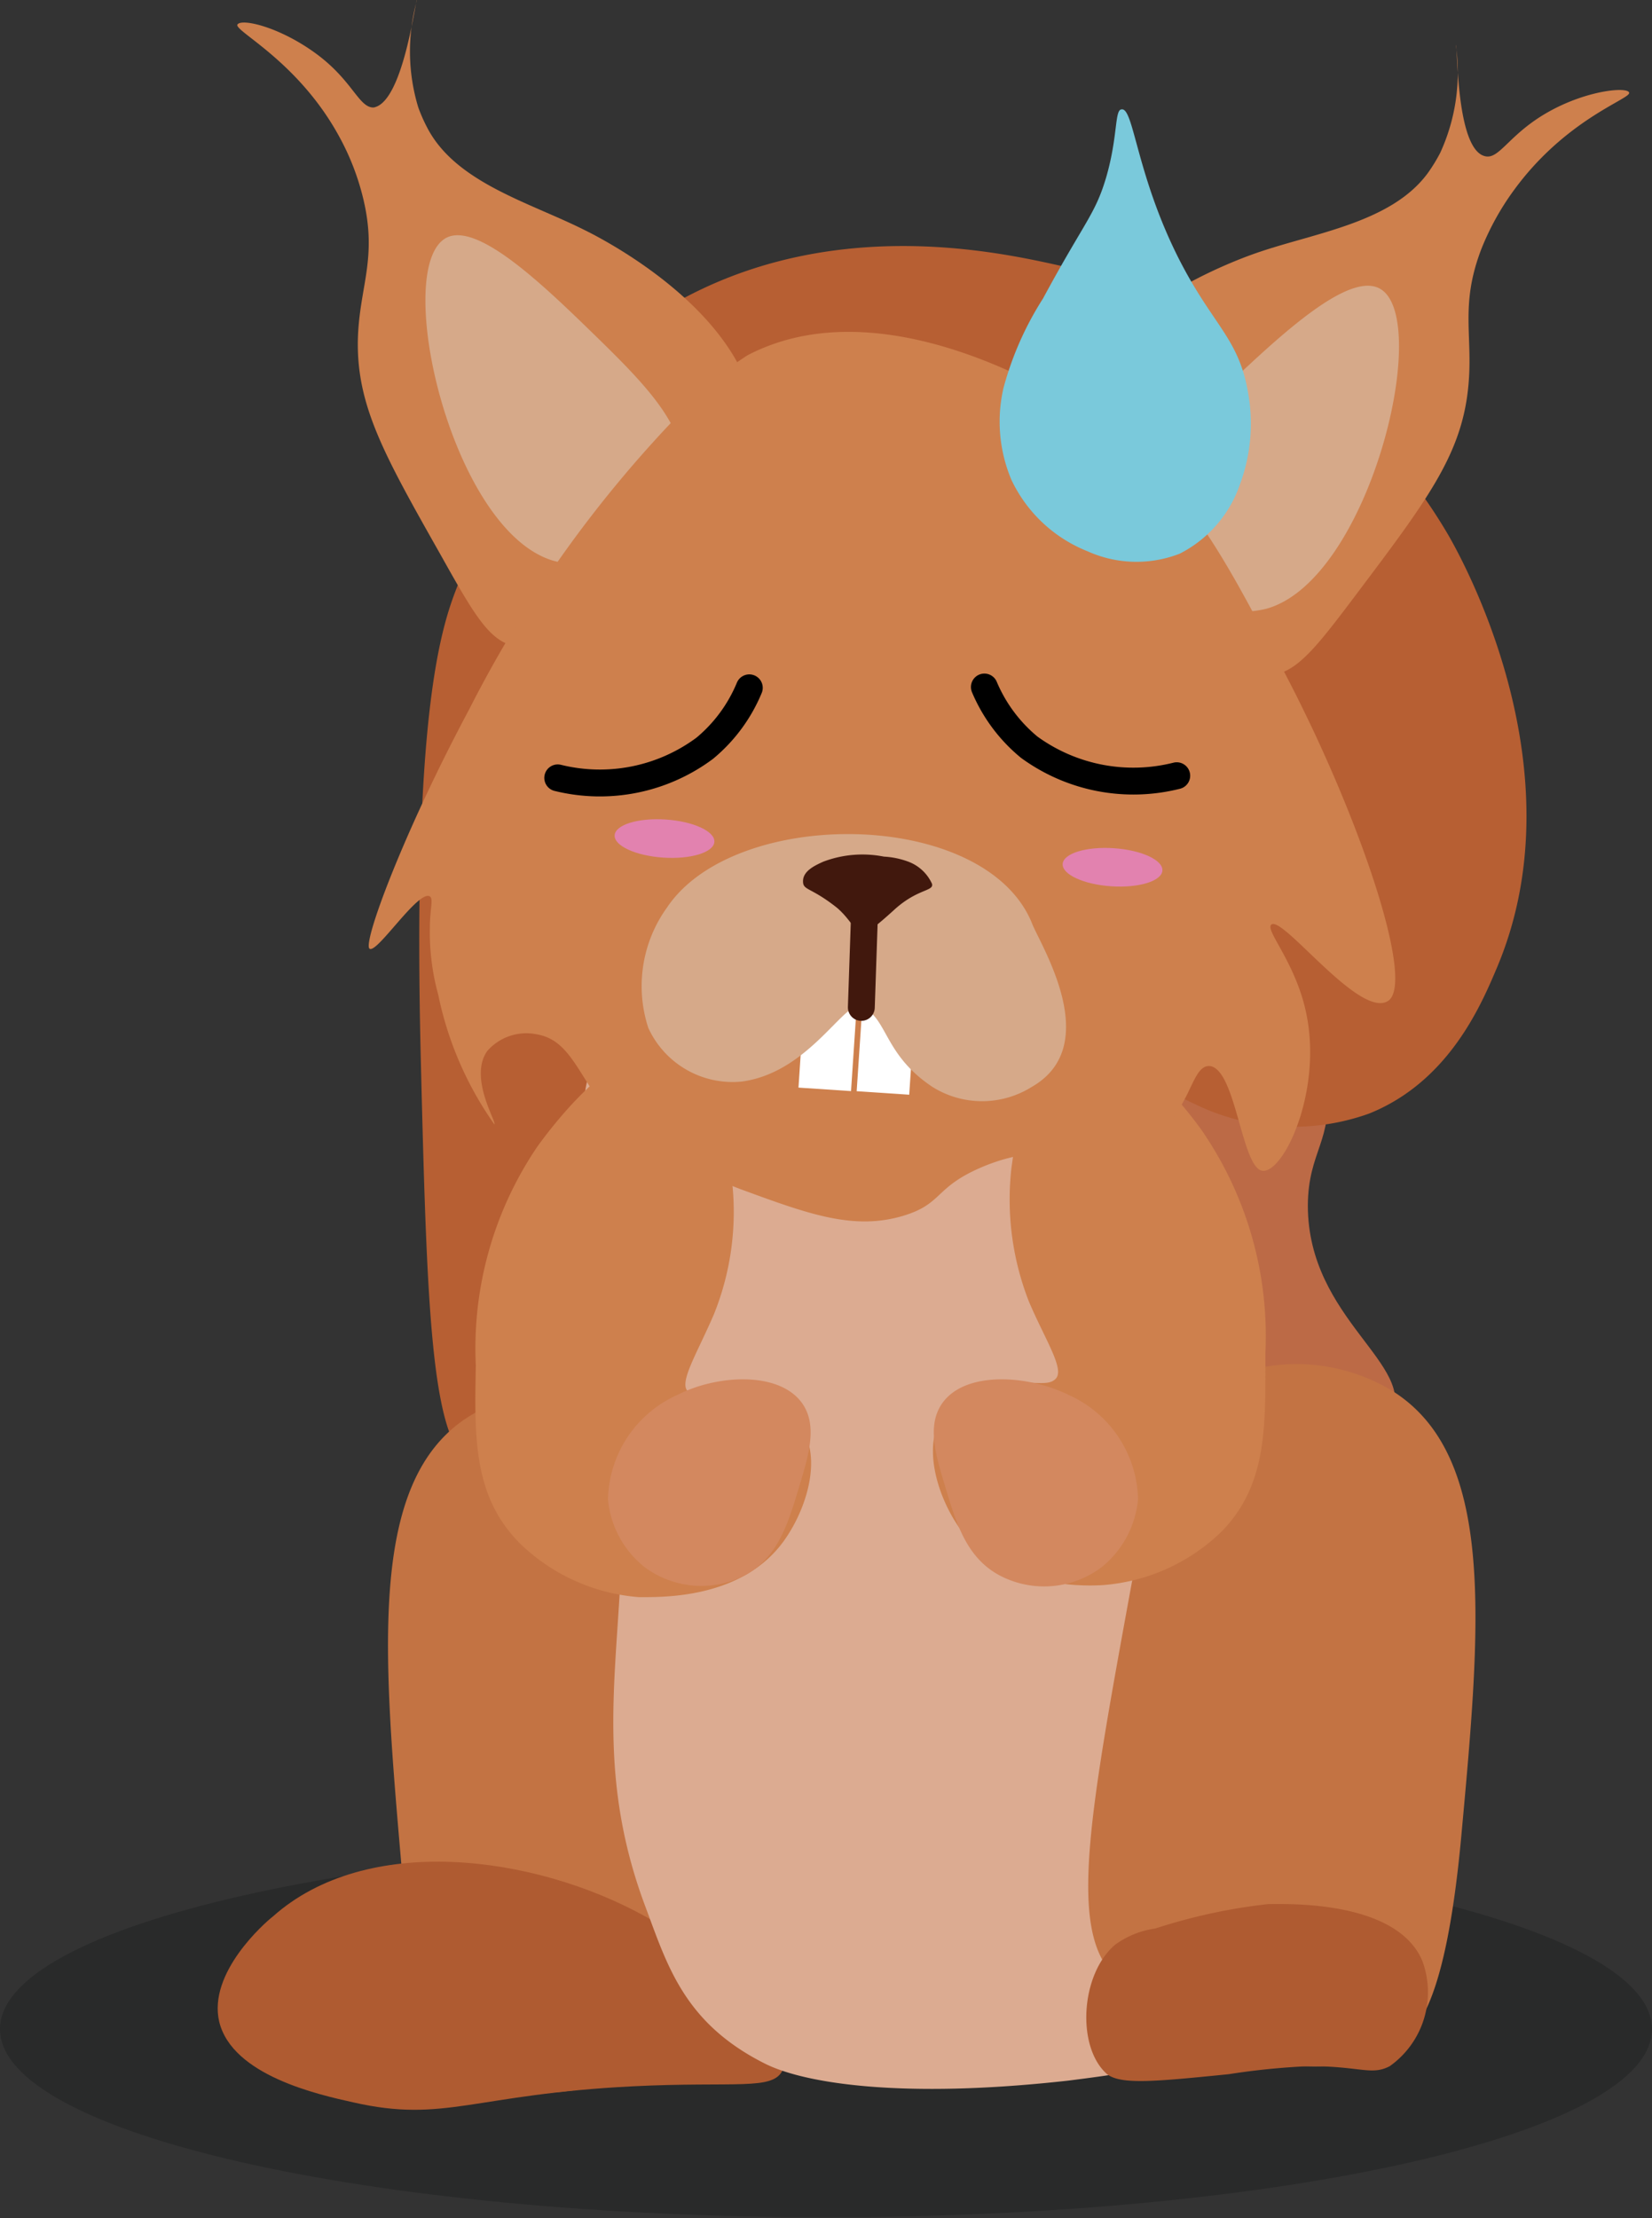 <svg xmlns="http://www.w3.org/2000/svg" width="61.49" height="82.53" viewBox="0 0 61.49 82.53"><rect x="0" y="0" width="61.49" height="82.53" fill="#333333" stroke="none"/><defs><style>.cls-1{fill:#040505;opacity:0.2;}.cls-2{fill:#bc6a46;}.cls-3{fill:#b75f33;}.cls-4{fill:#c37343;}.cls-5{fill:#af5b31;}.cls-6{fill:#dcab91;}.cls-7{fill:#ce804d;}.cls-8{fill:#d6a989;}.cls-9{fill:#e282af;}.cls-10{fill:#fff;}.cls-11{fill:#41180d;}.cls-12,.cls-14{fill:none;stroke-linecap:round;stroke-miterlimit:10;}.cls-12{stroke:#41180d;}.cls-13{fill:#d3885f;}.cls-14{stroke:#000;}.cls-15{fill:#7ac9db;}</style></defs><title>Squirrel_Sad</title><g id="Ebene_2" data-name="Ebene 2"><g id="Eichhörnchen"><path class="cls-1" d="M61.49,75.49c0,3.89-13.76,7-30.74,7S0,79.38,0,75.49s13.77-7,30.75-7S61.49,71.6,61.49,75.49Z"/><path class="cls-2" d="M49.37,40.34c.27,2.1-.68,2.47-.69,4.51,0,4.25,4.11,5.93,3.09,7.88-.85,1.62-4.75,2.44-7.2,1.41-4.26-1.8-3.11-8.77-2.74-11,.5-3,2.08-7.87,4.11-7.89C47.48,35.26,49.07,38,49.37,40.34Z"/><path class="cls-3" d="M17.79,54.59c-1.72-.5-1.88-5.3-2.12-14.88-.34-13.13.75-16.34,1.33-17.84,1.07-2.75,2.8-7.2,7.35-10.13,6-3.86,12.63-2.4,15-1.88,1.68.37,9.84,2.16,14.46,9.88.42.69,5.06,8.71,1.93,16.21-.59,1.4-1.79,4.28-4.78,5.48a8.36,8.36,0,0,1-6.52-.37,9.15,9.15,0,0,1-5.3-7.29c-.08-1.29.27-1.88,0-2.07-.66-.41-3.15,1.95-11.65,12.56C20.64,52.75,19.21,55,17.79,54.59Z"/><path class="cls-4" d="M28.18,76.7c2.23,0-.44-8.3-1.82-16.4-.88-5.17-1.42-6.9-3-7.84a6,6,0,0,0-6,.3c-3.65,2.41-3.11,8.68-2.41,16.73.53,6.16,1.54,7.19,2.26,7.68C19.85,79,24.45,76.7,28.18,76.7Z"/><path class="cls-5" d="M24,71.29c2.86,1.59,5.72,4.46,5.13,5.73-.36.77-1.74.41-5.58.6-5.93.3-7,1.37-10.39.6-1.31-.29-4.51-1-5-3-.43-1.82,1.69-3.68,2-3.92C13.64,68.2,19.85,69,24,71.29Z"/><path class="cls-6" d="M22.93,38.32c4.65-5,17.4-2.1,17.91.45.12.59-.49.82-1.56,3.17-.81,1.78-1.43,3.14-1.24,4.52.24,1.81,1.67,2.24,3.11,4.06,2.34,3,2.34,6.59,2.34,9.49,0,5.21-2,6.67-.47,9A12.1,12.1,0,0,1,45.2,73a3.52,3.52,0,0,1,.16,2.41c-.57,1.28-2.51,1.61-5.61,2-6.19.69-9.83.1-11.29-.64-3-1.51-3.62-3.65-4.44-5.84-1.68-4.48-1.16-8-.94-11.9C23.87,44.84,19.79,41.68,22.93,38.32Z"/><path class="cls-4" d="M41.25,73.25c-1.39-1.82-.67-5.91.81-14,.95-5.17,1.53-6.9,3.24-7.83a6.88,6.88,0,0,1,6.48.3c3.93,2.41,3.34,8.68,2.6,16.72-.58,6.16-1.66,7.2-2.44,7.68C49.06,77.92,43.6,76.34,41.25,73.25Z"/><path class="cls-7" d="M39.83,38.59c2-.58,4.77,3.24,5,3.61a13.47,13.47,0,0,1,2.27,8.14c0,2.68.09,4.87-1.62,6.63a7.12,7.12,0,0,1-4.39,2c-.83.06-3.82.09-5.37-2.11-.9-1.28-1.45-3.3-.49-4.36a3.82,3.82,0,0,1,1.79-.91c1.28-.33,1.95.06,2.28-.3s-.39-1.43-1-2.86a10.41,10.41,0,0,1-.65-5C37.8,42.46,38.09,39.08,39.83,38.59Z"/><path class="cls-7" d="M25.09,39.05C23,38.47,20.27,42.29,20,42.66a13.37,13.37,0,0,0-2.29,8.14c-.05,2.68-.1,4.87,1.64,6.62a7.15,7.15,0,0,0,4.42,2c.84,0,3.85.09,5.42-2.11.91-1.28,1.46-3.3.49-4.37a3.79,3.79,0,0,0-1.81-.9c-1.29-.33-2,.06-2.29-.3s.39-1.43,1-2.86a10.2,10.2,0,0,0,.66-5C27.13,42.92,26.83,39.53,25.09,39.05Z"/><path class="cls-7" d="M39.58,15.64c.9-4.05,6.64-6.05,7.34-6.28,2.11-.71,4.87-1.1,6.21-2.9a6.07,6.07,0,0,0,.48-.78,7.17,7.17,0,0,0,.58-4c.07,0,0,3.87,1.08,4.13.54.14.89-.82,2.37-1.65s3-.94,3-.7-2.39,1-4.3,3.63a9.88,9.88,0,0,0-1.2,2.17c-.83,2.16-.28,3.27-.5,5.24-.27,2.45-1.55,4.15-4.11,7.55-1.37,1.82-2.08,2.74-2.9,3-3,.81-7.41-2.93-8.1-7.16A5.42,5.42,0,0,1,39.58,15.64Z"/><path class="cls-7" d="M28.16,15.74c-.36-4.14-5.78-6.88-6.44-7.2-2-1-4.68-1.73-5.77-3.7A6.16,6.16,0,0,1,15.57,4a7.16,7.16,0,0,1-.05-4C15.46,0,15,3.83,13.9,4,13.35,4,13.13,3,11.77,2S9,.68,8.84.91s2.24,1.34,3.78,4.16a9.32,9.32,0,0,1,.9,2.32c.54,2.25-.15,3.28-.2,5.25-.05,2.47,1,4.32,3.08,8,1.12,2,1.69,3,2.49,3.32,2.82,1.2,7.72-1.92,9-6A5.52,5.52,0,0,0,28.16,15.74Z"/><path class="cls-8" d="M42.32,19.45a4.13,4.13,0,0,0,3,3.2,3.87,3.87,0,0,0,1.81,0c3.83-1.05,6.19-10.75,4.25-11.9-1.15-.68-3.7,1.7-5.65,3.54S42.07,17.64,42.32,19.45Z"/><path class="cls-8" d="M25.39,17.77a4.14,4.14,0,0,1-3,3.15,3.91,3.91,0,0,1-1.8-.06c-3.81-1.13-6-10.86-4-12,1.16-.65,3.66,1.77,5.58,3.64S25.68,16,25.39,17.77Z"/><path class="cls-7" d="M27.82,13.22c5.53-2.89,12.89,2.3,13.22,2.54,3.15,2.28,4.53,4.93,6.89,9.49,2.67,5.14,4.79,11.37,3.72,12s-3.91-3.2-4.33-2.85c-.24.21.89,1.39,1.29,3.25.63,2.89-.8,5.95-1.6,5.91s-1-3.84-2-3.9c-.67,0-.65,1.53-2,2.58-1.81,1.43-3.55-.1-6.55,1.22-1.68.74-1.38,1.33-2.83,1.77-1.86.56-3.54-.06-6.1-1C25.34,43.37,24.22,43,23.2,42c-1.64-1.61-1.79-3.28-3.23-3.52a1.93,1.93,0,0,0-1.84.63c-.69,1,.38,2.67.27,2.72A12.84,12.84,0,0,1,16.31,37,8.7,8.7,0,0,1,16,34.52c0-.69.14-1.08,0-1.17-.43-.25-1.95,2.11-2.24,1.95S15,31,17.47,26.38A45.36,45.36,0,0,1,25.1,15.6,12.35,12.35,0,0,1,27.82,13.22Z"/><ellipse class="cls-9" cx="41.41" cy="32.27" rx="0.71" ry="1.86" transform="translate(6.46 71.44) rotate(-86.19)"/><ellipse class="cls-9" cx="24.73" cy="31.21" rx="0.71" ry="1.86" transform="translate(-8.05 53.8) rotate(-86.19)"/><rect class="cls-10" x="29.85" y="36.53" width="1.96" height="4" transform="translate(2.63 -1.96) rotate(3.81)"/><rect class="cls-10" x="32.02" y="36.67" width="1.96" height="4" transform="translate(2.64 -2.11) rotate(3.81)"/><path class="cls-8" d="M24.83,33.76a5,5,0,0,0-.7,4.48,3.45,3.45,0,0,0,3.47,2c2.53-.33,3.84-3.06,4.46-2.8,1,.44.81,1.78,2.65,3a3.48,3.48,0,0,0,3.69,0c2.75-1.57.25-5.4,0-6.12C36.63,30.07,27.35,30,24.83,33.76Z"/><path class="cls-11" d="M30.64,32.06a4.11,4.11,0,0,1,2.26-.19,3.05,3.05,0,0,1,.94.2,1.57,1.57,0,0,1,.85.81c.08.29-.55.17-1.44,1-.52.47-.91.8-1.1.81-.35,0-.46-.46-1-.92-1-.79-1.27-.63-1.26-1S30.33,32.2,30.64,32.06Z"/><line class="cls-12" x1="32.21" y1="33.07" x2="32.06" y2="37.48"/><path class="cls-13" d="M35.07,52.21c-.6.86-.22,2,.17,3.29s.79,2.5,2,3.13A3.56,3.56,0,0,0,41,58.31a3.68,3.68,0,0,0,1.36-2.53,4.36,4.36,0,0,0-2.6-3.89C38.25,51.15,35.92,51,35.07,52.21Z"/><path class="cls-13" d="M29.86,52.21c.6.86.22,2-.17,3.29s-.79,2.5-2,3.13A3.55,3.55,0,0,1,24,58.31a3.64,3.64,0,0,1-1.37-2.53,4.36,4.36,0,0,1,2.6-3.89C26.68,51.15,29,51,29.86,52.21Z"/><path class="cls-5" d="M43,71.75a21,21,0,0,1,4.21-.91c.7,0,4.77-.15,5.73,2.11a3.37,3.37,0,0,1-1.21,3.92c-.68.36-1.1,0-3,0a27,27,0,0,0-3,.3c-2.7.27-4,.4-4.52,0-1.15-1-1-3.72.3-4.82A3.31,3.31,0,0,1,43,71.75Z"/><path class="cls-14" d="M43.8,28.86a6.59,6.59,0,0,1-5.49-1.06,5.83,5.83,0,0,1-1.67-2.24"/><path class="cls-14" d="M20.76,28.94a6.54,6.54,0,0,0,5.47-1.1,5.8,5.8,0,0,0,1.66-2.25"/><path class="cls-15" d="M41.75,4.07c-.27,0-.13,1-.58,2.54-.41,1.38-.8,1.63-2.35,4.5a11.9,11.9,0,0,0-1.47,3.33,5.56,5.56,0,0,0,.3,3.42,5.3,5.3,0,0,0,2.83,2.65,4.43,4.43,0,0,0,3.43.09A4.55,4.55,0,0,0,46.16,18a6.48,6.48,0,0,0,.29-3.42c-.35-2-1.29-2.46-2.54-4.89C42.3,6.54,42.2,4,41.75,4.07Z"/></g></g></svg>